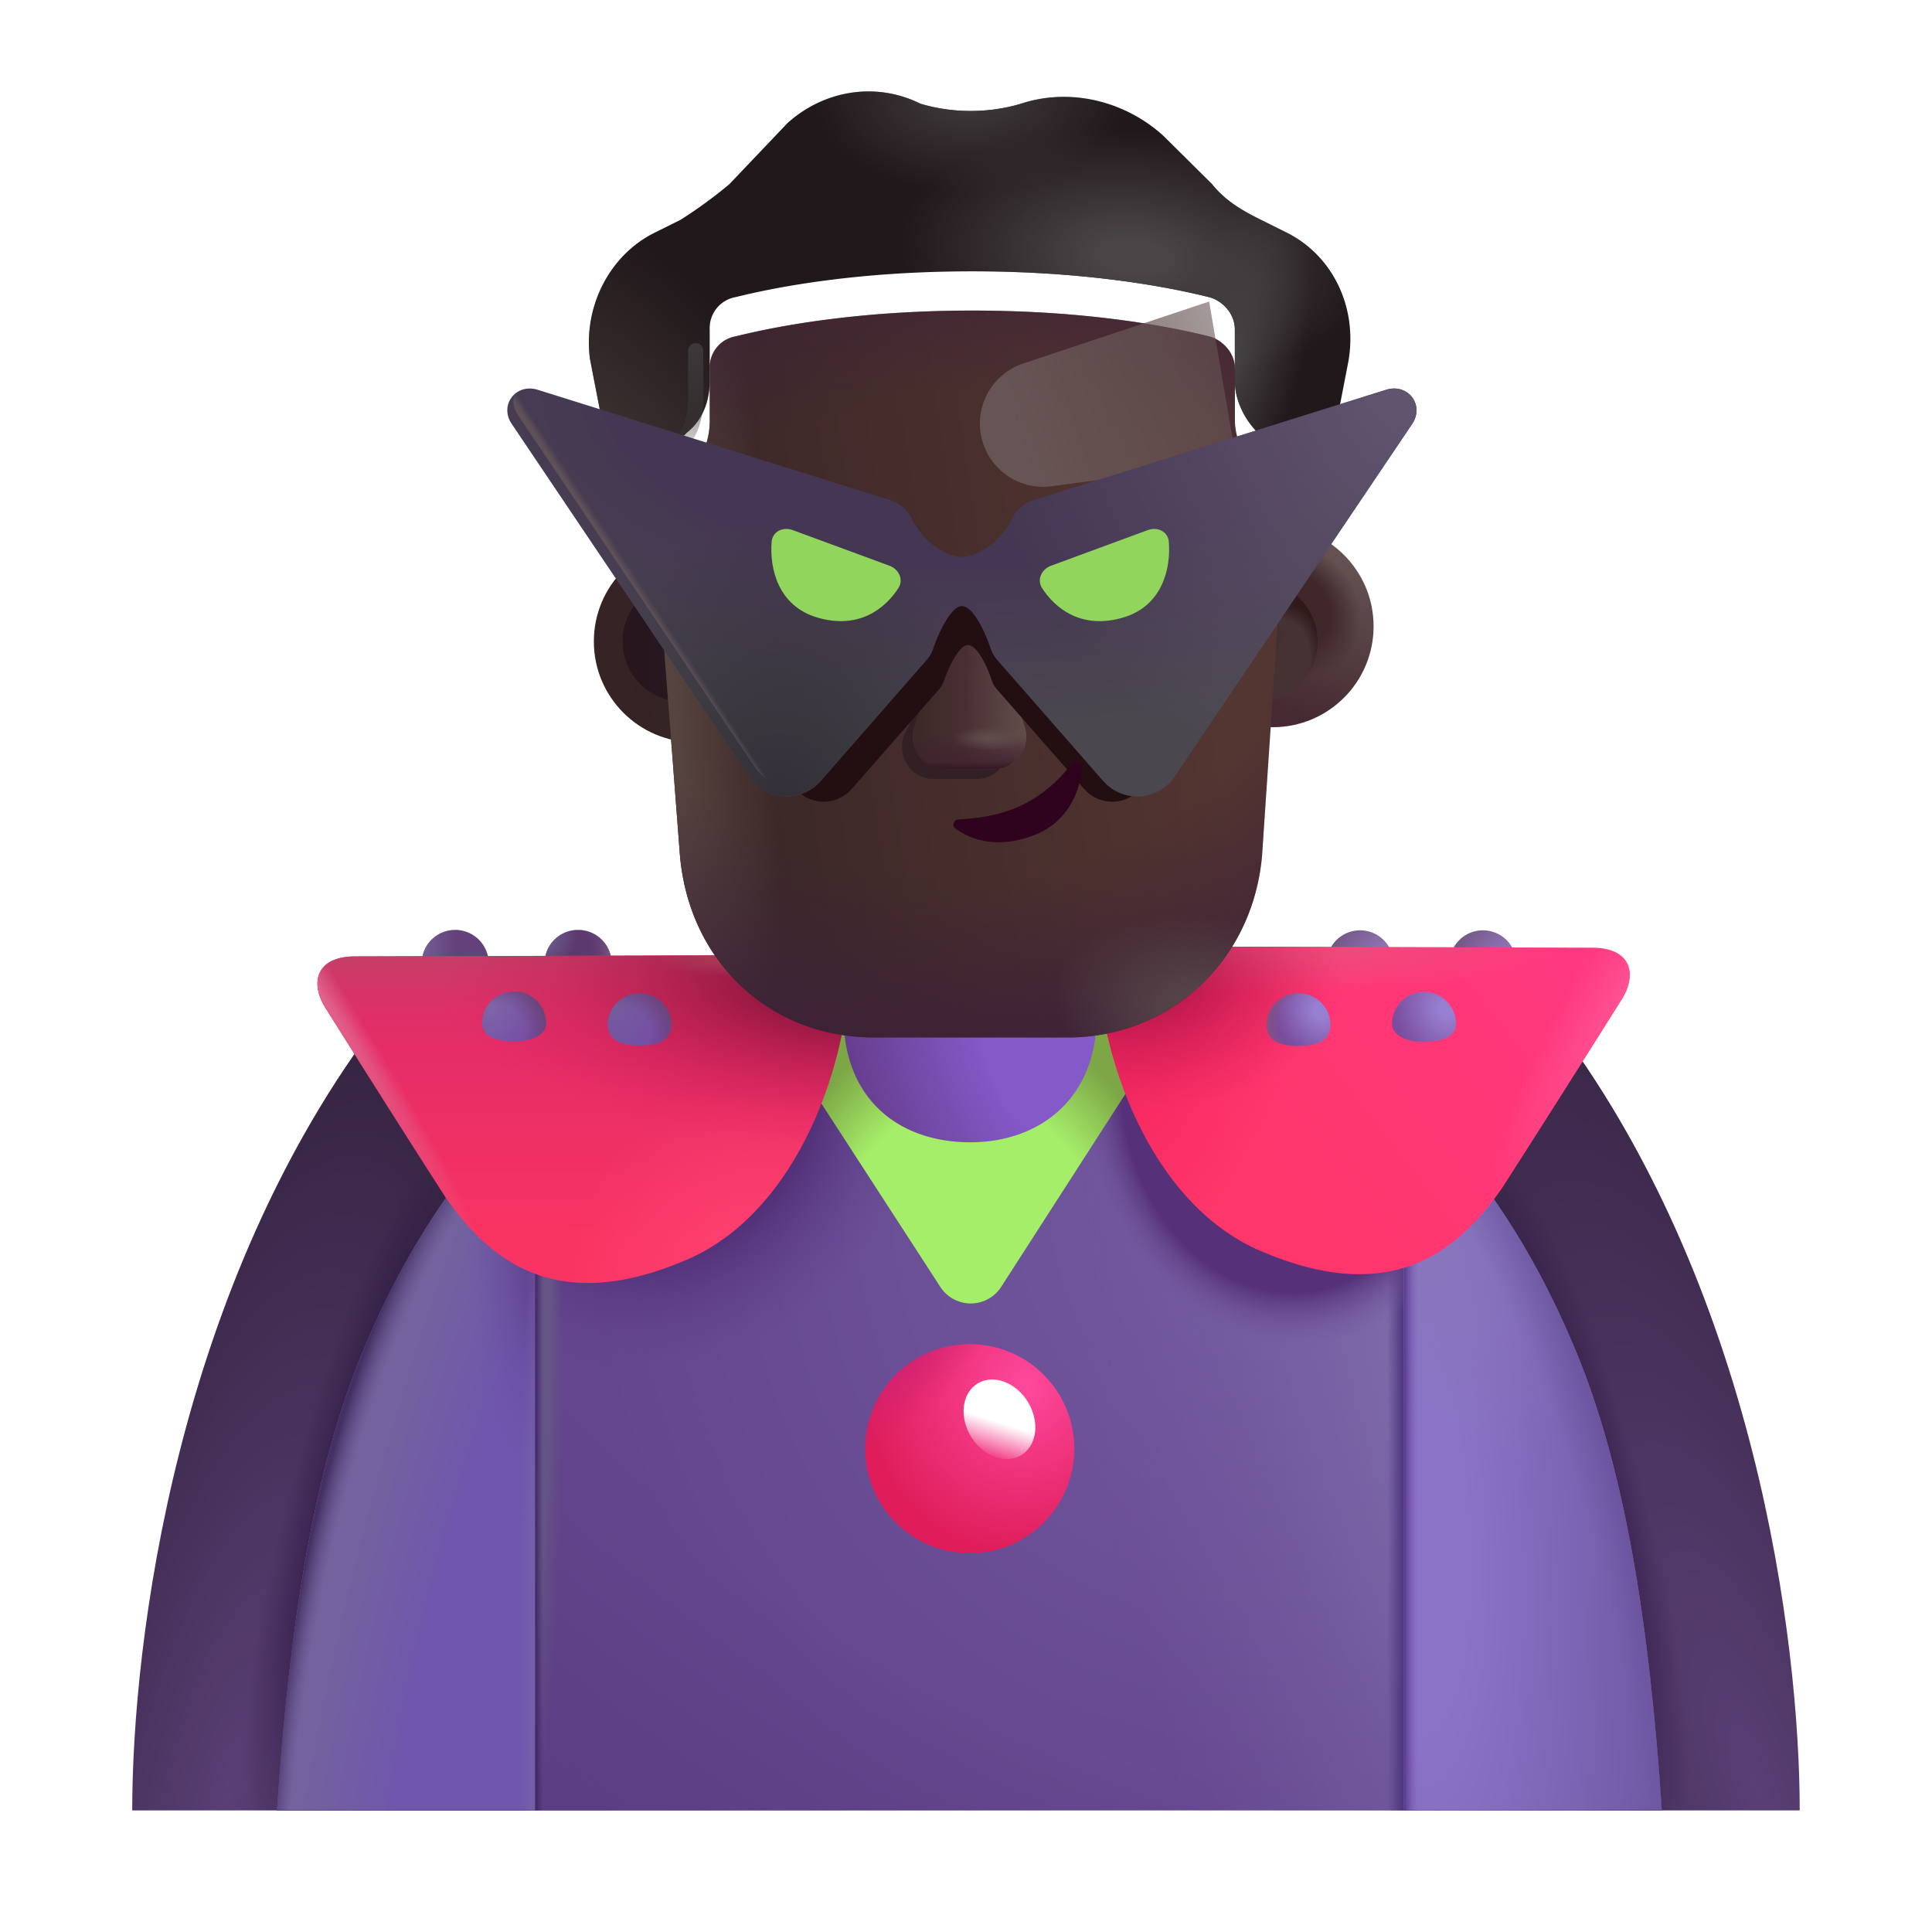 <svg xmlns="http://www.w3.org/2000/svg" width="1em" height="1em" viewBox="0 0 32 32"><g fill="none"><g filter="url(#f1252id1l)"><path fill="url(#f1252id0)" d="M1.99 29.986h3.532l4.25-8.75l-3.648-4.399C2.71 21.275 1.99 27.22 1.99 29.985"/><path fill="url(#f1252id1)" d="M1.99 29.986h3.532l4.25-8.75l-3.648-4.399C2.71 21.275 1.99 27.22 1.99 29.985"/></g><g filter="url(#f1252id1m)"><path fill="url(#f1252id2)" d="M30.01 29.986h-3.532l-4.25-8.75l3.648-4.399c3.414 4.438 4.133 10.383 4.133 13.148"/><path fill="url(#f1252id3)" d="M30.01 29.986h-3.532l-4.25-8.75l3.648-4.399c3.414 4.438 4.133 10.383 4.133 13.148"/></g><path fill="url(#f1252id4)" d="M4.588 29.986h22.937c-.205-3.07-.605-5.613-1.406-7.564c-2.444-5.955-7.159-6.953-10.062-6.812c-2.904-.141-7.619.857-10.063 6.812c-.8 1.95-1.2 4.494-1.406 7.563"/><path fill="url(#f1252id5)" d="M4.588 29.986h22.937c-.205-3.07-.605-5.613-1.406-7.564c-2.444-5.955-7.159-6.953-10.062-6.812c-2.904-.141-7.619.857-10.063 6.812c-.8 1.95-1.2 4.494-1.406 7.563"/><path fill="url(#f1252id6)" d="M4.588 29.986h22.937c-.205-3.07-.605-5.613-1.406-7.564c-2.444-5.955-7.159-6.953-10.062-6.812c-2.904-.141-7.619.857-10.063 6.812c-.8 1.95-1.2 4.494-1.406 7.563"/><path fill="url(#f1252id25)" d="M4.588 29.986h22.937c-.205-3.07-.605-5.613-1.406-7.564c-2.444-5.955-7.159-6.953-10.062-6.812c-2.904-.141-7.619.857-10.063 6.812c-.8 1.95-1.2 4.494-1.406 7.563"/><path fill="url(#f1252id7)" d="M4.588 29.986h22.937c-.205-3.07-.605-5.613-1.406-7.564c-2.444-5.955-7.159-6.953-10.062-6.812c-2.904-.141-7.619.857-10.063 6.812c-.8 1.95-1.2 4.494-1.406 7.563"/><path fill="url(#f1252id8)" d="M4.588 29.986h22.937c-.205-3.07-.605-5.613-1.406-7.564c-2.444-5.955-7.159-6.953-10.062-6.812c-2.904-.141-7.619.857-10.063 6.812c-.8 1.95-1.2 4.494-1.406 7.563"/><path fill="url(#f1252id9)" d="M4.588 29.986h22.937c-.205-3.07-.605-5.613-1.406-7.564c-2.444-5.955-7.159-6.953-10.062-6.812c-2.904-.141-7.619.857-10.063 6.812c-.8 1.95-1.2 4.494-1.406 7.563"/><path fill="url(#f1252id26)" d="M4.588 29.986h22.937c-.205-3.07-.605-5.613-1.406-7.564c-2.444-5.955-7.159-6.953-10.062-6.812c-2.904-.141-7.619.857-10.063 6.812c-.8 1.95-1.2 4.494-1.406 7.563"/><path fill="url(#f1252ida)" d="M23.252 18.142v11.843h4.273c-.205-3.069-.605-5.612-1.406-7.563c-.772-1.88-1.77-3.267-2.867-4.28"/><path fill="url(#f1252idb)" d="M23.252 18.142v11.843h4.273c-.205-3.069-.605-5.612-1.406-7.563c-.772-1.88-1.77-3.267-2.867-4.28"/><path fill="url(#f1252idc)" d="M23.252 18.142v11.843h4.273c-.205-3.069-.605-5.612-1.406-7.563c-.772-1.88-1.77-3.267-2.867-4.28"/><path fill="url(#f1252id27)" d="M23.252 18.142v11.843h4.273c-.205-3.069-.605-5.612-1.406-7.563c-.772-1.88-1.77-3.267-2.867-4.28"/><path fill="url(#f1252idd)" d="M8.861 18.142v11.843H4.588c.205-3.069.605-5.612 1.406-7.563c.772-1.88 1.77-3.267 2.867-4.28"/><path fill="url(#f1252ide)" d="M8.861 18.142v11.843H4.588c.205-3.069.605-5.612 1.406-7.563c.772-1.88 1.77-3.267 2.867-4.28"/><path fill="url(#f1252idf)" d="M8.861 18.142v11.843H4.588c.205-3.069.605-5.612 1.406-7.563c.772-1.88 1.77-3.267 2.867-4.28"/><path fill="url(#f1252idg)" d="M8.861 18.142v11.843H4.588c.205-3.069.605-5.612 1.406-7.563c.772-1.88 1.77-3.267 2.867-4.28"/><path fill="url(#f1252idh)" d="m15.575 21.316l-2.98-4.596h6.946l-2.958 4.594a.6.6 0 0 1-1.008.002"/><path fill="url(#f1252idi)" d="M23.083 15.965c0 .22-.249.315-.556.315c-.306 0-.555-.119-.555-.316a.555.555 0 1 1 1.11 0"/><path fill="url(#f1252idj)" d="M25.118 15.965c0 .22-.249.315-.555.315c-.307 0-.556-.119-.556-.316a.555.555 0 0 1 1.11 0"/><g filter="url(#f1252id1n)"><path fill="url(#f1252id28)" d="M24.635 19.919c-.75 1.082-1.856 1.976-4.008 1.05c-1.836-.788-2.711-3.268-2.711-5.046l8.203.024c.652 0 .752.441.492.855c-.646 1.03-1.52 2.406-1.976 3.117"/><path fill="url(#f1252idk)" d="M24.635 19.919c-.75 1.082-1.856 1.976-4.008 1.05c-1.836-.788-2.711-3.268-2.711-5.046l8.203.024c.652 0 .752.441.492.855c-.646 1.03-1.52 2.406-1.976 3.117"/><path fill="url(#f1252idl)" d="M24.635 19.919c-.75 1.082-1.856 1.976-4.008 1.05c-1.836-.788-2.711-3.268-2.711-5.046l8.203.024c.652 0 .752.441.492.855c-.646 1.03-1.52 2.406-1.976 3.117"/><path fill="url(#f1252idm)" d="M24.635 19.919c-.75 1.082-1.856 1.976-4.008 1.05c-1.836-.788-2.711-3.268-2.711-5.046l8.203.024c.652 0 .752.441.492.855c-.646 1.03-1.52 2.406-1.976 3.117"/><path fill="url(#f1252idn)" d="M24.635 19.919c-.75 1.082-1.856 1.976-4.008 1.05c-1.836-.788-2.711-3.268-2.711-5.046l8.203.024c.652 0 .752.441.492.855c-.646 1.03-1.52 2.406-1.976 3.117"/></g><path fill="#5C396F" d="M9.02 15.957c0 .22.248.315.555.315c.306 0 .555-.119.555-.315a.555.555 0 0 0-1.11 0"/><path fill="url(#f1252ido)" d="M9.02 15.957c0 .22.248.315.555.315c.306 0 .555-.119.555-.315a.555.555 0 0 0-1.11 0"/><path fill="url(#f1252idp)" d="M9.02 15.957c0 .22.248.315.555.315c.306 0 .555-.119.555-.315a.555.555 0 0 0-1.11 0"/><path fill="#64417A" d="M6.984 15.957c0 .22.249.315.555.315c.307 0 .556-.119.556-.315a.555.555 0 1 0-1.11 0"/><path fill="url(#f1252idq)" d="M6.984 15.957c0 .22.249.315.555.315c.307 0 .556-.119.556-.315a.555.555 0 1 0-1.11 0"/><g filter="url(#f1252id1o)"><path fill="url(#f1252id29)" d="M7.467 19.913c.75 1.083 1.855 1.977 4.008 1.051c1.836-.789 2.71-3.269 2.71-5.046l-8.202.023c-.653 0-.752.442-.492.855c.645 1.03 1.519 2.406 1.976 3.117"/><path fill="url(#f1252id2a)" d="M7.467 19.913c.75 1.083 1.855 1.977 4.008 1.051c1.836-.789 2.71-3.269 2.71-5.046l-8.202.023c-.653 0-.752.442-.492.855c.645 1.03 1.519 2.406 1.976 3.117"/><path fill="url(#f1252idr)" d="M7.467 19.913c.75 1.083 1.855 1.977 4.008 1.051c1.836-.789 2.71-3.269 2.71-5.046l-8.202.023c-.653 0-.752.442-.492.855c.645 1.03 1.519 2.406 1.976 3.117"/><path fill="url(#f1252ids)" d="M7.467 19.913c.75 1.083 1.855 1.977 4.008 1.051c1.836-.789 2.71-3.269 2.71-5.046l-8.202.023c-.653 0-.752.442-.492.855c.645 1.03 1.519 2.406 1.976 3.117"/><path fill="url(#f1252idt)" d="M7.467 19.913c.75 1.083 1.855 1.977 4.008 1.051c1.836-.789 2.71-3.269 2.71-5.046l-8.202.023c-.653 0-.752.442-.492.855c.645 1.03 1.519 2.406 1.976 3.117"/><path fill="url(#f1252idu)" d="M7.467 19.913c.75 1.083 1.855 1.977 4.008 1.051c1.836-.789 2.71-3.269 2.71-5.046l-8.202.023c-.653 0-.752.442-.492.855c.645 1.03 1.519 2.406 1.976 3.117"/></g><g filter="url(#f1252id1p)"><path fill="url(#f1252idv)" d="M13.971 15.075a2.097 2.097 0 0 1 4.194 0v1.548c0 1.37-.938 2.097-2.097 2.097c-1.158 0-2.097-.695-2.097-2.097z"/></g><path fill="url(#f1252idw)" d="M22.037 16.958c0 .293-.237.367-.53.367c-.292 0-.529-.075-.529-.367a.53.53 0 0 1 1.059 0"/><path fill="url(#f1252idx)" d="M22.037 16.958c0 .293-.237.367-.53.367c-.292 0-.529-.075-.529-.367a.53.53 0 0 1 1.059 0"/><path fill="url(#f1252idy)" d="M24.115 16.958c0 .211-.237.301-.53.301c-.291 0-.529-.113-.529-.3a.53.53 0 0 1 1.06 0"/><path fill="url(#f1252idz)" d="M7.987 16.95c0 .211.237.301.529.301c.292 0 .53-.113.53-.3a.53.53 0 0 0-1.06 0"/><path fill="url(#f1252id10)" d="M7.987 16.95c0 .211.237.301.529.301c.292 0 .53-.113.53-.3a.53.53 0 0 0-1.06 0"/><path fill="url(#f1252id11)" d="M10.065 16.95c0 .293.237.368.53.368c.291 0 .528-.075.528-.368a.53.53 0 0 0-1.058 0"/><path fill="url(#f1252id12)" d="M10.065 16.95c0 .293.237.368.53.368c.291 0 .528-.075.528-.368a.53.53 0 0 0-1.058 0"/><g filter="url(#f1252id1q)"><circle cx="16.062" cy="23.995" r="1.732" fill="url(#f1252id13)"/><circle cx="16.062" cy="23.995" r="1.732" fill="url(#f1252id14)"/></g><ellipse cx="16.554" cy="23.508" fill="url(#f1252id2b)" rx=".552" ry=".695" transform="rotate(-31.445 16.554 23.508)"/><g filter="url(#f1252id1r)"><circle cx="11.307" cy="10.624" r="1.671" fill="url(#f1252id15)"/></g><g filter="url(#f1252id1s)"><circle cx="11.307" cy="10.624" r=".996" fill="url(#f1252id2c)"/></g><g filter="url(#f1252id1t)"><circle cx="20.83" cy="10.624" r="1.671" fill="url(#f1252id2d)"/><circle cx="20.83" cy="10.624" r="1.671" fill="url(#f1252id16)"/></g><g filter="url(#f1252id1u)"><circle cx="20.829" cy="10.624" r=".996" fill="#463133"/><circle cx="20.829" cy="10.624" r=".996" fill="url(#f1252id17)"/><circle cx="20.829" cy="10.624" r=".996" fill="url(#f1252id18)"/></g><g filter="url(#f1252id1v)"><path fill="url(#f1252id2e)" d="M10.955 10.01a.725.725 0 0 0 .049.002s-.054-.854-.107-1.441c0-.267.107-.587.322-.748l.16-.16c.27-.213.377-.534.377-.854v-.854a.52.52 0 0 1 .43-.534c.643-.16 1.986-.427 3.919-.427c1.932 0 3.275.267 3.919.427c.215.054.43.267.43.534v.854c0 .32.16.64.375.854c.503.352.472.546.43.961a46.276 46.276 0 0 0-.108 1.442h.019l-.267 3.962c-.16 1.77-1.553 3.005-3.213 3.005h-3.213c-1.714 0-3.053-1.234-3.214-3.005z"/><path fill="url(#f1252id2f)" d="M10.955 10.01a.725.725 0 0 0 .049.002s-.054-.854-.107-1.441c0-.267.107-.587.322-.748l.16-.16c.27-.213.377-.534.377-.854v-.854a.52.52 0 0 1 .43-.534c.643-.16 1.986-.427 3.919-.427c1.932 0 3.275.267 3.919.427c.215.054.43.267.43.534v.854c0 .32.16.64.375.854c.503.352.472.546.43.961a46.276 46.276 0 0 0-.108 1.442h.019l-.267 3.962c-.16 1.77-1.553 3.005-3.213 3.005h-3.213c-1.714 0-3.053-1.234-3.214-3.005z"/><path fill="url(#f1252id19)" d="M10.955 10.01a.725.725 0 0 0 .049.002s-.054-.854-.107-1.441c0-.267.107-.587.322-.748l.16-.16c.27-.213.377-.534.377-.854v-.854a.52.52 0 0 1 .43-.534c.643-.16 1.986-.427 3.919-.427c1.932 0 3.275.267 3.919.427c.215.054.43.267.43.534v.854c0 .32.16.64.375.854c.503.352.472.546.43.961a46.276 46.276 0 0 0-.108 1.442h.019l-.267 3.962c-.16 1.77-1.553 3.005-3.213 3.005h-3.213c-1.714 0-3.053-1.234-3.214-3.005z"/><path fill="url(#f1252id1a)" d="M10.955 10.01a.725.725 0 0 0 .049.002s-.054-.854-.107-1.441c0-.267.107-.587.322-.748l.16-.16c.27-.213.377-.534.377-.854v-.854a.52.52 0 0 1 .43-.534c.643-.16 1.986-.427 3.919-.427c1.932 0 3.275.267 3.919.427c.215.054.43.267.43.534v.854c0 .32.16.64.375.854c.503.352.472.546.43.961a46.276 46.276 0 0 0-.108 1.442h.019l-.267 3.962c-.16 1.77-1.553 3.005-3.213 3.005h-3.213c-1.714 0-3.053-1.234-3.214-3.005z"/><path fill="url(#f1252id1b)" d="M10.955 10.01a.725.725 0 0 0 .049.002s-.054-.854-.107-1.441c0-.267.107-.587.322-.748l.16-.16c.27-.213.377-.534.377-.854v-.854a.52.52 0 0 1 .43-.534c.643-.16 1.986-.427 3.919-.427c1.932 0 3.275.267 3.919.427c.215.054.43.267.43.534v.854c0 .32.16.64.375.854c.503.352.472.546.43.961a46.276 46.276 0 0 0-.108 1.442h.019l-.267 3.962c-.16 1.77-1.553 3.005-3.213 3.005h-3.213c-1.714 0-3.053-1.234-3.214-3.005z"/><path fill="url(#f1252id1c)" d="M10.955 10.01a.725.725 0 0 0 .049.002s-.054-.854-.107-1.441c0-.267.107-.587.322-.748l.16-.16c.27-.213.377-.534.377-.854v-.854a.52.52 0 0 1 .43-.534c.643-.16 1.986-.427 3.919-.427c1.932 0 3.275.267 3.919.427c.215.054.43.267.43.534v.854c0 .32.16.64.375.854c.503.352.472.546.43.961a46.276 46.276 0 0 0-.108 1.442h.019l-.267 3.962c-.16 1.77-1.553 3.005-3.213 3.005h-3.213c-1.714 0-3.053-1.234-3.214-3.005z"/></g><g filter="url(#f1252id1w)"><path fill="url(#f1252id2g)" d="m20.027 4.994l-3.08 1.027a1.048 1.048 0 0 0 .47 2.033l3.063-.41z"/></g><g filter="url(#f1252id1x)"><path fill="#21181B" d="m20.883 4.14l.43.214c.751.373 1.18 1.227 1.02 2.135l-.59 3.043c-.054.314-.261.525-.573.533h-.019s.054-.907.108-1.44c.043-.434-.032-.567-.43-.962c-.214-.213-.376-.534-.376-.854v-.854c0-.267-.214-.48-.429-.534c-.644-.16-1.987-.427-3.92-.427c-1.932 0-3.274.267-3.919.427a.52.52 0 0 0-.43.534v.854c0 .32-.107.64-.375.854l-.161.16c-.215.16-.322.48-.322.748c.053.587.107 1.441.107 1.441l-.05-.001a.634.634 0 0 1-.594-.533l-.59-3.042c-.108-.855.321-1.709 1.073-2.082l.43-.214a7.68 7.68 0 0 0 .805-.587l.966-1.015c.59-.533 1.45-.694 2.201-.32c.537.16 1.128.16 1.665 0c.805-.267 1.718-.053 2.362.534l.806.8c.214.268.483.428.805.588"/><path fill="url(#f1252id1d)" d="m20.883 4.14l.43.214c.751.373 1.18 1.227 1.02 2.135l-.59 3.043c-.054.314-.261.525-.573.533h-.019s.054-.907.108-1.44c.043-.434-.032-.567-.43-.962c-.214-.213-.376-.534-.376-.854v-.854c0-.267-.214-.48-.429-.534c-.644-.16-1.987-.427-3.92-.427c-1.932 0-3.274.267-3.919.427a.52.52 0 0 0-.43.534v.854c0 .32-.107.64-.375.854l-.161.16c-.215.16-.322.48-.322.748c.053.587.107 1.441.107 1.441l-.05-.001a.634.634 0 0 1-.594-.533l-.59-3.042c-.108-.855.321-1.709 1.073-2.082l.43-.214a7.68 7.68 0 0 0 .805-.587l.966-1.015c.59-.533 1.45-.694 2.201-.32c.537.16 1.128.16 1.665 0c.805-.267 1.718-.053 2.362.534l.806.8c.214.268.483.428.805.588"/><path fill="url(#f1252id1e)" d="m20.883 4.14l.43.214c.751.373 1.18 1.227 1.02 2.135l-.59 3.043c-.054.314-.261.525-.573.533h-.019s.054-.907.108-1.44c.043-.434-.032-.567-.43-.962c-.214-.213-.376-.534-.376-.854v-.854c0-.267-.214-.48-.429-.534c-.644-.16-1.987-.427-3.92-.427c-1.932 0-3.274.267-3.919.427a.52.52 0 0 0-.43.534v.854c0 .32-.107.64-.375.854l-.161.16c-.215.16-.322.48-.322.748c.053.587.107 1.441.107 1.441l-.05-.001a.634.634 0 0 1-.594-.533l-.59-3.042c-.108-.855.321-1.709 1.073-2.082l.43-.214a7.68 7.68 0 0 0 .805-.587l.966-1.015c.59-.533 1.45-.694 2.201-.32c.537.16 1.128.16 1.665 0c.805-.267 1.718-.053 2.362.534l.806.8c.214.268.483.428.805.588"/><path fill="url(#f1252id1f)" d="m20.883 4.14l.43.214c.751.373 1.18 1.227 1.02 2.135l-.59 3.043c-.054.314-.261.525-.573.533h-.019s.054-.907.108-1.44c.043-.434-.032-.567-.43-.962c-.214-.213-.376-.534-.376-.854v-.854c0-.267-.214-.48-.429-.534c-.644-.16-1.987-.427-3.92-.427c-1.932 0-3.274.267-3.919.427a.52.52 0 0 0-.43.534v.854c0 .32-.107.64-.375.854l-.161.16c-.215.16-.322.48-.322.748c.053.587.107 1.441.107 1.441l-.05-.001a.634.634 0 0 1-.594-.533l-.59-3.042c-.108-.855.321-1.709 1.073-2.082l.43-.214a7.68 7.68 0 0 0 .805-.587l.966-1.015c.59-.533 1.45-.694 2.201-.32c.537.16 1.128.16 1.665 0c.805-.267 1.718-.053 2.362.534l.806.8c.214.268.483.428.805.588"/><path fill="url(#f1252id1g)" d="m20.883 4.14l.43.214c.751.373 1.18 1.227 1.02 2.135l-.59 3.043c-.054.314-.261.525-.573.533h-.019s.054-.907.108-1.44c.043-.434-.032-.567-.43-.962c-.214-.213-.376-.534-.376-.854v-.854c0-.267-.214-.48-.429-.534c-.644-.16-1.987-.427-3.92-.427c-1.932 0-3.274.267-3.919.427a.52.52 0 0 0-.43.534v.854c0 .32-.107.64-.375.854l-.161.16c-.215.16-.322.48-.322.748c.053.587.107 1.441.107 1.441l-.05-.001a.634.634 0 0 1-.594-.533l-.59-3.042c-.108-.855.321-1.709 1.073-2.082l.43-.214a7.68 7.68 0 0 0 .805-.587l.966-1.015c.59-.533 1.45-.694 2.201-.32c.537.16 1.128.16 1.665 0c.805-.267 1.718-.053 2.362.534l.806.8c.214.268.483.428.805.588"/></g><g filter="url(#f1252id1y)"><path fill="#332024" d="m15.784 10.502l-.821 1.7c-.102.35.142.7.488.7h.738c.346 0 .59-.355.489-.7l-.499-1.7c-.107-.377-.283-.377-.395 0"/></g><g filter="url(#f1252id1z)"><path fill="#4B3034" d="m15.677 10.338l-.532 1.702a.54.54 0 0 0 .521.7h.787c.369 0 .63-.356.521-.7l-.532-1.702c-.114-.376-.646-.376-.765 0"/><path fill="url(#f1252id2h)" d="m15.677 10.338l-.532 1.702a.54.54 0 0 0 .521.7h.787c.369 0 .63-.356.521-.7l-.532-1.702c-.114-.376-.646-.376-.765 0"/><path fill="url(#f1252id2i)" d="m15.677 10.338l-.532 1.702a.54.54 0 0 0 .521.7h.787c.369 0 .63-.356.521-.7l-.532-1.702c-.114-.376-.646-.376-.765 0"/><path fill="url(#f1252id2j)" d="m15.677 10.338l-.532 1.702a.54.54 0 0 0 .521.7h.787c.369 0 .63-.356.521-.7l-.532-1.702c-.114-.376-.646-.376-.765 0"/><path fill="url(#f1252id1h)" d="m15.677 10.338l-.532 1.702a.54.54 0 0 0 .521.7h.787c.369 0 .63-.356.521-.7l-.532-1.702c-.114-.376-.646-.376-.765 0"/></g><path fill="url(#f1252id2k)" d="m15.677 10.338l-.532 1.702a.54.54 0 0 0 .521.7h.787c.369 0 .63-.356.521-.7l-.532-1.702c-.114-.376-.646-.376-.765 0"/><g filter="url(#f1252id20)"><path stroke="url(#f1252id2l)" stroke-linecap="round" stroke-width=".25" d="M11.522 5.808v.898c-.007.15-.07.482-.258.623"/></g><g filter="url(#f1252id21)"><path fill="#230E12" d="m9.897 8.202l3.235 4.806a.617.617 0 0 0 .975.06l1.45-1.655a.441.441 0 0 0 .085-.153c.08-.24.253-.576.388-.576c.154 0 .313.337.393.576a.441.441 0 0 0 .085.153l1.45 1.655a.617.617 0 0 0 .975-.06l3.235-4.806c.174-.258-.057-.56-.354-.466l-4.821 1.51a.488.488 0 0 0-.278.25c-.178.342-.476.514-.685.52c-.21-.006-.503-.178-.68-.52a.488.488 0 0 0-.278-.25l-4.821-1.51c-.298-.093-.529.208-.354.466"/></g><g filter="url(#f1252id22)"><path fill="url(#f1252id1i)" d="m8.576 6.872l3.932 5.84a.75.75 0 0 0 1.185.074l1.761-2.012a.54.54 0 0 0 .104-.185c.098-.291.307-.7.471-.7c.188 0 .38.409.478.7a.539.539 0 0 0 .104.185l1.761 2.012a.75.75 0 0 0 1.185-.073l3.932-5.84c.212-.314-.069-.68-.43-.567L17.2 8.14a.594.594 0 0 0-.338.304c-.216.415-.578.625-.833.631c-.254-.006-.61-.216-.826-.63a.593.593 0 0 0-.338-.305L9.006 6.306c-.361-.113-.642.253-.43.566"/><path fill="url(#f1252id1j)" d="m8.576 6.872l3.932 5.84a.75.75 0 0 0 1.185.074l1.761-2.012a.54.54 0 0 0 .104-.185c.098-.291.307-.7.471-.7c.188 0 .38.409.478.7a.539.539 0 0 0 .104.185l1.761 2.012a.75.75 0 0 0 1.185-.073l3.932-5.84c.212-.314-.069-.68-.43-.567L17.2 8.14a.594.594 0 0 0-.338.304c-.216.415-.578.625-.833.631c-.254-.006-.61-.216-.826-.63a.593.593 0 0 0-.338-.305L9.006 6.306c-.361-.113-.642.253-.43.566"/><path fill="url(#f1252id1k)" d="m8.576 6.872l3.932 5.84a.75.75 0 0 0 1.185.074l1.761-2.012a.54.54 0 0 0 .104-.185c.098-.291.307-.7.471-.7c.188 0 .38.409.478.7a.539.539 0 0 0 .104.185l1.761 2.012a.75.75 0 0 0 1.185-.073l3.932-5.84c.212-.314-.069-.68-.43-.567L17.2 8.14a.594.594 0 0 0-.338.304c-.216.415-.578.625-.833.631c-.254-.006-.61-.216-.826-.63a.593.593 0 0 0-.338-.305L9.006 6.306c-.361-.113-.642.253-.43.566"/></g><path fill="url(#f1252id2m)" d="m8.576 6.872l3.932 5.84a.75.75 0 0 0 1.185.074l1.761-2.012a.54.54 0 0 0 .104-.185c.098-.291.307-.7.471-.7c.188 0 .38.409.478.7a.539.539 0 0 0 .104.185l1.761 2.012a.75.75 0 0 0 1.185-.073l3.932-5.84c.212-.314-.069-.68-.43-.567L17.2 8.14a.594.594 0 0 0-.338.304c-.216.415-.578.625-.833.631c-.254-.006-.61-.216-.826-.63a.593.593 0 0 0-.338-.305L9.006 6.306c-.361-.113-.642.253-.43.566"/><g filter="url(#f1252id23)"><path fill="#92D55C" d="m19.064 8.779l-1.608.592c-.154.057-.235.23-.147.368c.22.342.656.692 1.345.489c.65-.192.792-.815.755-1.257c-.014-.167-.188-.25-.345-.192"/></g><g filter="url(#f1252id24)"><path fill="#92D55C" d="m13.077 8.779l1.607.592c.154.057.236.23.147.368c-.22.342-.656.692-1.345.489c-.65-.192-.792-.815-.755-1.257c.014-.167.188-.25.346-.192"/></g><path fill="#2F031E" d="M17.75 12.648c-.614.807-1.368.893-1.872.925c-.085.005-.12.104-.051.153c.377.27.857.293 1.342.09c.51-.212.733-.703.747-1.122c.003-.092-.11-.119-.165-.046"/><defs><radialGradient id="f1252id0" cx="0" cy="0" r="1" gradientTransform="rotate(-77.424 20.328 12.649)scale(12.487 3.868)" gradientUnits="userSpaceOnUse"><stop stop-color="#593F75"/><stop offset="1" stop-color="#372543"/></radialGradient><radialGradient id="f1252id1" cx="0" cy="0" r="1" gradientTransform="matrix(-1.644 5.871 -1.189 -.333 5.881 24.642)" gradientUnits="userSpaceOnUse"><stop stop-color="#230F39"/><stop offset="1" stop-color="#230F39" stop-opacity="0"/></radialGradient><radialGradient id="f1252id2" cx="0" cy="0" r="1" gradientTransform="rotate(-108.435 25.26 4.22)scale(14.626 4.53)" gradientUnits="userSpaceOnUse"><stop stop-color="#593F75"/><stop offset="1" stop-color="#372543"/></radialGradient><radialGradient id="f1252id3" cx="0" cy="0" r="1" gradientTransform="matrix(1.644 5.871 -1.189 .333 26.119 24.642)" gradientUnits="userSpaceOnUse"><stop stop-color="#230F39"/><stop offset="1" stop-color="#230F39" stop-opacity="0"/></radialGradient><radialGradient id="f1252id4" cx="0" cy="0" r="1" gradientTransform="matrix(-7.656 8.812 -8.58 -7.454 21.15 19.954)" gradientUnits="userSpaceOnUse"><stop stop-color="#735AA1"/><stop offset="1" stop-color="#64468E"/></radialGradient><radialGradient id="f1252id5" cx="0" cy="0" r="1" gradientTransform="rotate(123.254 3.4 15.223)scale(12.057 23.424)" gradientUnits="userSpaceOnUse"><stop offset=".612" stop-color="#5B3E84" stop-opacity="0"/><stop offset="1" stop-color="#5B3E84"/></radialGradient><radialGradient id="f1252id6" cx="0" cy="0" r="1" gradientTransform="matrix(-6.031 1.1 -3.625 -19.877 24.15 22.792)" gradientUnits="userSpaceOnUse"><stop stop-color="#8371AE"/><stop offset="1" stop-color="#72599F" stop-opacity="0"/></radialGradient><radialGradient id="f1252id7" cx="0" cy="0" r="1" gradientTransform="matrix(.219 4.438 -3.526 .174 21.338 17.892)" gradientUnits="userSpaceOnUse"><stop offset=".787" stop-color="#563079"/><stop offset="1" stop-color="#755DA2" stop-opacity="0"/></radialGradient><radialGradient id="f1252id8" cx="0" cy="0" r="1" gradientTransform="matrix(.344 5.525 -4.704 .293 10.588 17.267)" gradientUnits="userSpaceOnUse"><stop offset=".648" stop-color="#533179"/><stop offset=".991" stop-color="#614290" stop-opacity="0"/></radialGradient><radialGradient id="f1252id9" cx="0" cy="0" r="1" gradientTransform="matrix(0 9.344 -.503 0 8.838 20.642)" gradientUnits="userSpaceOnUse"><stop offset=".584" stop-color="#655586"/><stop offset="1" stop-color="#615181" stop-opacity="0"/></radialGradient><radialGradient id="f1252ida" cx="0" cy="0" r="1" gradientTransform="matrix(3.625 -.188 .67 12.944 23.431 25.423)" gradientUnits="userSpaceOnUse"><stop offset=".247" stop-color="#8B74C8"/><stop offset="1" stop-color="#735CA8"/></radialGradient><radialGradient id="f1252idb" cx="0" cy="0" r="1" gradientTransform="matrix(2.023 3.797 -2.023 1.078 23.252 20.267)" gradientUnits="userSpaceOnUse"><stop stop-color="#8977BC"/><stop offset="1" stop-color="#8977BC" stop-opacity="0"/></radialGradient><radialGradient id="f1252idc" cx="0" cy="0" r="1" gradientTransform="matrix(3.938 -1.156 3.328 11.332 23.588 25.704)" gradientUnits="userSpaceOnUse"><stop offset=".676" stop-color="#614B90" stop-opacity="0"/><stop offset="1" stop-color="#614B90"/></radialGradient><radialGradient id="f1252idd" cx="0" cy="0" r="1" gradientTransform="matrix(-3.898 -.938 4.09 -17.006 8.861 27.11)" gradientUnits="userSpaceOnUse"><stop offset=".424" stop-color="#7056AE"/><stop offset=".808" stop-color="#73629D"/></radialGradient><radialGradient id="f1252ide" cx="0" cy="0" r="1" gradientTransform="matrix(0 4.594 -1.55 0 9.213 20.173)" gradientUnits="userSpaceOnUse"><stop offset=".145" stop-color="#563680"/><stop offset="1" stop-color="#6D55A5" stop-opacity="0"/></radialGradient><radialGradient id="f1252idf" cx="0" cy="0" r="1" gradientTransform="matrix(-.465 0 0 -10.577 9.044 28.861)" gradientUnits="userSpaceOnUse"><stop offset=".473" stop-color="#7560A8"/><stop offset="1" stop-color="#7560A8" stop-opacity="0"/></radialGradient><radialGradient id="f1252idg" cx="0" cy="0" r="1" gradientTransform="matrix(-5.438 -.469 1.2 -13.916 9.807 30.454)" gradientUnits="userSpaceOnUse"><stop offset=".919" stop-color="#5F4D85" stop-opacity="0"/><stop offset=".983" stop-color="#443063"/></radialGradient><radialGradient id="f1252idh" cx="0" cy="0" r="1" gradientTransform="matrix(0 -4.75 3.77 0 16.07 21.2)" gradientUnits="userSpaceOnUse"><stop offset=".625" stop-color="#A5EE69"/><stop offset=".921" stop-color="#7DA646"/></radialGradient><radialGradient id="f1252idi" cx="0" cy="0" r="1" gradientTransform="matrix(-.93 0 0 -.773 22.994 15.845)" gradientUnits="userSpaceOnUse"><stop stop-color="#967BC2"/><stop offset="1" stop-color="#735784"/></radialGradient><radialGradient id="f1252idj" cx="0" cy="0" r="1" gradientTransform="matrix(-.93 0 0 -.773 25.03 15.845)" gradientUnits="userSpaceOnUse"><stop stop-color="#967BC2"/><stop offset="1" stop-color="#735784"/></radialGradient><radialGradient id="f1252idk" cx="0" cy="0" r="1" gradientTransform="rotate(20.097 -35.897 58.939)scale(3.674 7.23)" gradientUnits="userSpaceOnUse"><stop stop-color="#EE205C"/><stop offset="1" stop-color="#EE205C" stop-opacity="0"/></radialGradient><radialGradient id="f1252idl" cx="0" cy="0" r="1" gradientTransform="matrix(-2.25 3.701 -.735 -.447 26.744 16.601)" gradientUnits="userSpaceOnUse"><stop stop-color="#FF5292"/><stop offset="1" stop-color="#FF5292" stop-opacity="0"/></radialGradient><radialGradient id="f1252idm" cx="0" cy="0" r="1" gradientTransform="matrix(5.688 0 0 .797 20.119 15.923)" gradientUnits="userSpaceOnUse"><stop stop-color="#E7547F"/><stop offset="1" stop-color="#E7547F" stop-opacity="0"/></radialGradient><radialGradient id="f1252idn" cx="0" cy="0" r="1" gradientTransform="matrix(3.53 0 0 2.273 18.523 16.366)" gradientUnits="userSpaceOnUse"><stop stop-color="#961241"/><stop offset="1" stop-color="#D31C55" stop-opacity="0"/></radialGradient><radialGradient id="f1252ido" cx="0" cy="0" r="1" gradientTransform="matrix(.367 .258 -.328 .468 9.08 15.58)" gradientUnits="userSpaceOnUse"><stop stop-color="#6B5B8D"/><stop offset="1" stop-color="#6B5B8D" stop-opacity="0"/></radialGradient><radialGradient id="f1252idp" cx="0" cy="0" r="1" gradientTransform="matrix(.956 0 0 1.083 9.174 15.837)" gradientUnits="userSpaceOnUse"><stop offset=".587" stop-color="#5D3970" stop-opacity="0"/><stop offset="1" stop-color="#745B84"/></radialGradient><radialGradient id="f1252idq" cx="0" cy="0" r="1" gradientTransform="rotate(13.799 -61.434 36.133)scale(.688 .877)" gradientUnits="userSpaceOnUse"><stop stop-color="#79659C"/><stop offset="1" stop-color="#79659C" stop-opacity="0"/></radialGradient><radialGradient id="f1252idr" cx="0" cy="0" r="1" gradientTransform="matrix(2.73 4.359 -.304 .19 5.358 16.486)" gradientUnits="userSpaceOnUse"><stop stop-color="#E1658E"/><stop offset="1" stop-color="#E1658E" stop-opacity="0"/></radialGradient><radialGradient id="f1252ids" cx="0" cy="0" r="1" gradientTransform="rotate(-125.167 12.015 7.42)scale(3.527 3.449)" gradientUnits="userSpaceOnUse"><stop stop-color="#FF4574"/><stop offset="1" stop-color="#FF4574" stop-opacity="0"/></radialGradient><radialGradient id="f1252idt" cx="0" cy="0" r="1" gradientTransform="matrix(-7.312 0 0 -2.835 14.65 16.298)" gradientUnits="userSpaceOnUse"><stop offset=".132" stop-color="#761032"/><stop offset="1" stop-color="#DD225E" stop-opacity="0"/></radialGradient><radialGradient id="f1252idu" cx="0" cy="0" r="1" gradientTransform="matrix(-1.664 0 0 -.396 12.572 15.918)" gradientUnits="userSpaceOnUse"><stop stop-color="#AE495E"/><stop offset="1" stop-color="#AE495E" stop-opacity="0"/></radialGradient><radialGradient id="f1252idv" cx="0" cy="0" r="1" gradientTransform="matrix(-3.367 .906 -1.592 -5.913 17.338 16.86)" gradientUnits="userSpaceOnUse"><stop offset=".31" stop-color="#835AC7"/><stop offset="1" stop-color="#643B89"/></radialGradient><radialGradient id="f1252idw" cx="0" cy="0" r="1" gradientTransform="rotate(147.753 8.522 11.535)scale(.933 1.083)" gradientUnits="userSpaceOnUse"><stop offset=".125" stop-color="#977FD1"/><stop offset=".796" stop-color="#7A4C9C"/></radialGradient><radialGradient id="f1252idx" cx="0" cy="0" r="1" gradientTransform="matrix(-.797 -.133 .125 -.751 21.775 16.97)" gradientUnits="userSpaceOnUse"><stop offset=".705" stop-color="#85527F" stop-opacity="0"/><stop offset="1" stop-color="#85527F"/></radialGradient><radialGradient id="f1252idy" cx="0" cy="0" r="1" gradientTransform="matrix(-.789 .461 -.532 -.911 23.963 16.72)" gradientUnits="userSpaceOnUse"><stop offset=".125" stop-color="#977FD1"/><stop offset=".963" stop-color="#7A4C9C"/></radialGradient><radialGradient id="f1252idz" cx="0" cy="0" r="1" gradientTransform="rotate(35.635 -21.88 20.941)scale(.894 1.094)" gradientUnits="userSpaceOnUse"><stop offset=".069" stop-color="#7D64A6"/><stop offset="1" stop-color="#774CA5"/></radialGradient><radialGradient id="f1252id10" cx="0" cy="0" r="1" gradientTransform="matrix(.864 -.485 .451 .803 8.182 17.103)" gradientUnits="userSpaceOnUse"><stop offset=".512" stop-color="#67416E" stop-opacity="0"/><stop offset="1" stop-color="#67416E"/></radialGradient><radialGradient id="f1252id11" cx="0" cy="0" r="1" gradientTransform="matrix(.727 .562 -.704 .909 10.181 16.689)" gradientUnits="userSpaceOnUse"><stop stop-color="#725D9D"/><stop offset="1" stop-color="#774CA5"/></radialGradient><radialGradient id="f1252id12" cx="0" cy="0" r="1" gradientTransform="matrix(.864 -.523 .506 .834 10.26 17.157)" gradientUnits="userSpaceOnUse"><stop offset=".512" stop-color="#67416E" stop-opacity="0"/><stop offset="1" stop-color="#67416E"/></radialGradient><radialGradient id="f1252id13" cx="0" cy="0" r="1" gradientTransform="rotate(114.286 1.084 16.965)scale(2.811 2.598)" gradientUnits="userSpaceOnUse"><stop stop-color="#FF499D"/><stop offset="1" stop-color="#DF1D5A"/></radialGradient><radialGradient id="f1252id14" cx="0" cy="0" r="1" gradientTransform="matrix(.703 .812 -1.69 1.462 14.713 22.485)" gradientUnits="userSpaceOnUse"><stop stop-color="#CD2172"/><stop offset="1" stop-color="#CD2172" stop-opacity="0"/></radialGradient><radialGradient id="f1252id15" cx="0" cy="0" r="1" gradientTransform="matrix(1.757 0 0 3.074 9.636 10.624)" gradientUnits="userSpaceOnUse"><stop offset=".351" stop-color="#362324"/><stop offset="1" stop-color="#332423"/></radialGradient><radialGradient id="f1252id16" cx="0" cy="0" r="1" gradientTransform="matrix(.827 -.603 .688 .944 21.202 10.359)" gradientUnits="userSpaceOnUse"><stop offset=".543" stop-color="#40272A"/><stop offset="1" stop-color="#40272A" stop-opacity="0"/></radialGradient><radialGradient id="f1252id17" cx="0" cy="0" r="1" gradientTransform="matrix(.822 -1.512 .885 .481 20.788 11.446)" gradientUnits="userSpaceOnUse"><stop offset=".755" stop-color="#31191A" stop-opacity="0"/><stop offset=".916" stop-color="#31191A"/></radialGradient><radialGradient id="f1252id18" cx="0" cy="0" r="1" gradientTransform="matrix(.26 .257 -.331 .335 20.83 10.624)" gradientUnits="userSpaceOnUse"><stop stop-color="#352123"/><stop offset="1" stop-color="#352123" stop-opacity="0"/></radialGradient><radialGradient id="f1252id19" cx="0" cy="0" r="1" gradientTransform="scale(9.654 7.112)rotate(90 .083 1.55)" gradientUnits="userSpaceOnUse"><stop offset=".561" stop-color="#3D2138" stop-opacity="0"/><stop offset="1" stop-color="#3D2138"/></radialGradient><radialGradient id="f1252id1a" cx="0" cy="0" r="1" gradientTransform="matrix(0 -1.308 1.61 0 18.408 9.351)" gradientUnits="userSpaceOnUse"><stop stop-color="#412628"/><stop offset="1" stop-color="#412628" stop-opacity="0"/></radialGradient><radialGradient id="f1252id1b" cx="0" cy="0" r="1" gradientTransform="matrix(0 -1.392 1.731 0 13.845 9.318)" gradientUnits="userSpaceOnUse"><stop stop-color="#351D26"/><stop offset="1" stop-color="#351D26" stop-opacity="0"/></radialGradient><radialGradient id="f1252id1c" cx="0" cy="0" r="1" gradientTransform="rotate(-166.409 11.166 7.183)scale(2.926 1.719)" gradientUnits="userSpaceOnUse"><stop offset=".136" stop-color="#5B4B4D"/><stop offset="1" stop-color="#5B4B4D" stop-opacity="0"/></radialGradient><radialGradient id="f1252id1d" cx="0" cy="0" r="1" gradientTransform="matrix(.799 -2.959 1.097 .296 20.409 6.514)" gradientUnits="userSpaceOnUse"><stop stop-color="#464344"/><stop offset="1" stop-color="#464344" stop-opacity="0"/></radialGradient><radialGradient id="f1252id1e" cx="0" cy="0" r="1" gradientTransform="matrix(3.828 .352 -.189 2.059 18.765 4.752)" gradientUnits="userSpaceOnUse"><stop offset=".122" stop-color="#4A4648"/><stop offset="1" stop-color="#4A4648" stop-opacity="0"/></radialGradient><radialGradient id="f1252id1f" cx="0" cy="0" r="1" gradientTransform="matrix(0 1.681 -2.603 0 16.06 2.014)" gradientUnits="userSpaceOnUse"><stop stop-color="#423D3F"/><stop offset="1" stop-color="#423D3F" stop-opacity="0"/></radialGradient><radialGradient id="f1252id1g" cx="0" cy="0" r="1" gradientTransform="matrix(3.077 -2.255 3.533 4.82 9.605 8.84)" gradientUnits="userSpaceOnUse"><stop stop-color="#463C39"/><stop offset="1" stop-color="#463C39" stop-opacity="0"/></radialGradient><radialGradient id="f1252id1h" cx="0" cy="0" r="1" gradientTransform="matrix(0 .197 -.633 0 16.387 12.232)" gradientUnits="userSpaceOnUse"><stop stop-color="#624E4D"/><stop offset="1" stop-color="#624E4D" stop-opacity="0"/></radialGradient><radialGradient id="f1252id1i" cx="0" cy="0" r="1" gradientTransform="matrix(0 6.388 -12.444 0 16.032 6.285)" gradientUnits="userSpaceOnUse"><stop offset=".467" stop-color="#453753"/><stop offset=".878" stop-color="#4A474E"/></radialGradient><radialGradient id="f1252id1j" cx="0" cy="0" r="1" gradientTransform="matrix(-1.187 -4.369 3.966 -1.078 13.025 13.042)" gradientUnits="userSpaceOnUse"><stop stop-color="#322F37"/><stop offset="1" stop-color="#322F37" stop-opacity="0"/></radialGradient><radialGradient id="f1252id1k" cx="0" cy="0" r="1" gradientTransform="matrix(-5.25 4.513 -4.635 -5.392 23.432 6.285)" gradientUnits="userSpaceOnUse"><stop stop-color="#625570"/><stop offset="1" stop-color="#625570" stop-opacity="0"/><stop offset="1" stop-color="#6C587A" stop-opacity="0"/></radialGradient><filter id="f1252id1l" width="7.981" height="13.148" x="1.991" y="16.837" color-interpolation-filters="sRGB" filterUnits="userSpaceOnUse"><feFlood flood-opacity="0" result="BackgroundImageFix"/><feBlend in="SourceGraphic" in2="BackgroundImageFix" result="shape"/><feColorMatrix in="SourceAlpha" result="hardAlpha" values="0 0 0 0 0 0 0 0 0 0 0 0 0 0 0 0 0 0 127 0"/><feOffset dx=".2"/><feGaussianBlur stdDeviation=".2"/><feComposite in2="hardAlpha" k2="-1" k3="1" operator="arithmetic"/><feColorMatrix values="0 0 0 0 0.392 0 0 0 0 0.365 0 0 0 0 0.424 0 0 0 1 0"/><feBlend in2="shape" result="effect1_innerShadow_4002_1000"/></filter><filter id="f1252id1m" width="7.981" height="13.148" x="22.028" y="16.837" color-interpolation-filters="sRGB" filterUnits="userSpaceOnUse"><feFlood flood-opacity="0" result="BackgroundImageFix"/><feBlend in="SourceGraphic" in2="BackgroundImageFix" result="shape"/><feColorMatrix in="SourceAlpha" result="hardAlpha" values="0 0 0 0 0 0 0 0 0 0 0 0 0 0 0 0 0 0 127 0"/><feOffset dx="-.2"/><feGaussianBlur stdDeviation=".2"/><feComposite in2="hardAlpha" k2="-1" k3="1" operator="arithmetic"/><feColorMatrix values="0 0 0 0 0.392 0 0 0 0 0.365 0 0 0 0 0.424 0 0 0 1 0"/><feBlend in2="shape" result="effect1_innerShadow_4002_1000"/></filter><filter id="f1252id1n" width="9.078" height="5.683" x="17.916" y="15.673" color-interpolation-filters="sRGB" filterUnits="userSpaceOnUse"><feFlood flood-opacity="0" result="BackgroundImageFix"/><feBlend in="SourceGraphic" in2="BackgroundImageFix" result="shape"/><feColorMatrix in="SourceAlpha" result="hardAlpha" values="0 0 0 0 0 0 0 0 0 0 0 0 0 0 0 0 0 0 127 0"/><feOffset dx=".25" dy="-.25"/><feGaussianBlur stdDeviation=".25"/><feComposite in2="hardAlpha" k2="-1" k3="1" operator="arithmetic"/><feColorMatrix values="0 0 0 0 0.804 0 0 0 0 0.102 0 0 0 0 0.325 0 0 0 1 0"/><feBlend in2="shape" result="effect1_innerShadow_4002_1000"/></filter><filter id="f1252id1o" width="8.928" height="5.533" x="5.258" y="15.818" color-interpolation-filters="sRGB" filterUnits="userSpaceOnUse"><feFlood flood-opacity="0" result="BackgroundImageFix"/><feBlend in="SourceGraphic" in2="BackgroundImageFix" result="shape"/><feColorMatrix in="SourceAlpha" result="hardAlpha" values="0 0 0 0 0 0 0 0 0 0 0 0 0 0 0 0 0 0 127 0"/><feOffset dx="-.1" dy="-.1"/><feGaussianBlur stdDeviation=".125"/><feComposite in2="hardAlpha" k2="-1" k3="1" operator="arithmetic"/><feColorMatrix values="0 0 0 0 0.824 0 0 0 0 0.114 0 0 0 0 0.337 0 0 0 1 0"/><feBlend in2="shape" result="effect1_innerShadow_4002_1000"/></filter><filter id="f1252id1p" width="4.194" height="5.942" x="13.971" y="12.978" color-interpolation-filters="sRGB" filterUnits="userSpaceOnUse"><feFlood flood-opacity="0" result="BackgroundImageFix"/><feBlend in="SourceGraphic" in2="BackgroundImageFix" result="shape"/><feColorMatrix in="SourceAlpha" result="hardAlpha" values="0 0 0 0 0 0 0 0 0 0 0 0 0 0 0 0 0 0 127 0"/><feOffset dy=".2"/><feGaussianBlur stdDeviation=".15"/><feComposite in2="hardAlpha" k2="-1" k3="1" operator="arithmetic"/><feColorMatrix values="0 0 0 0 0.325 0 0 0 0 0.227 0 0 0 0 0.439 0 0 0 1 0"/><feBlend in2="shape" result="effect1_innerShadow_4002_1000"/></filter><filter id="f1252id1q" width="3.465" height="3.465" x="14.33" y="22.263" color-interpolation-filters="sRGB" filterUnits="userSpaceOnUse"><feFlood flood-opacity="0" result="BackgroundImageFix"/><feBlend in="SourceGraphic" in2="BackgroundImageFix" result="shape"/><feColorMatrix in="SourceAlpha" result="hardAlpha" values="0 0 0 0 0 0 0 0 0 0 0 0 0 0 0 0 0 0 127 0"/><feOffset/><feGaussianBlur stdDeviation=".125"/><feComposite in2="hardAlpha" k2="-1" k3="1" operator="arithmetic"/><feColorMatrix values="0 0 0 0 0.82 0 0 0 0 0.145 0 0 0 0 0.365 0 0 0 1 0"/><feBlend in2="shape" result="effect1_innerShadow_4002_1000"/></filter><filter id="f1252id1r" width="3.542" height="3.342" x="9.636" y="8.953" color-interpolation-filters="sRGB" filterUnits="userSpaceOnUse"><feFlood flood-opacity="0" result="BackgroundImageFix"/><feBlend in="SourceGraphic" in2="BackgroundImageFix" result="shape"/><feColorMatrix in="SourceAlpha" result="hardAlpha" values="0 0 0 0 0 0 0 0 0 0 0 0 0 0 0 0 0 0 127 0"/><feOffset dx=".2"/><feGaussianBlur stdDeviation=".15"/><feComposite in2="hardAlpha" k2="-1" k3="1" operator="arithmetic"/><feColorMatrix values="0 0 0 0 0.341 0 0 0 0 0.271 0 0 0 0 0.255 0 0 0 1 0"/><feBlend in2="shape" result="effect1_innerShadow_4002_1000"/></filter><filter id="f1252id1s" width="2.992" height="2.992" x="9.811" y="9.128" color-interpolation-filters="sRGB" filterUnits="userSpaceOnUse"><feFlood flood-opacity="0" result="BackgroundImageFix"/><feBlend in="SourceGraphic" in2="BackgroundImageFix" result="shape"/><feGaussianBlur result="effect1_foregroundBlur_4002_1000" stdDeviation=".25"/></filter><filter id="f1252id1t" width="3.592" height="3.592" x="19.159" y="8.703" color-interpolation-filters="sRGB" filterUnits="userSpaceOnUse"><feFlood flood-opacity="0" result="BackgroundImageFix"/><feBlend in="SourceGraphic" in2="BackgroundImageFix" result="shape"/><feColorMatrix in="SourceAlpha" result="hardAlpha" values="0 0 0 0 0 0 0 0 0 0 0 0 0 0 0 0 0 0 127 0"/><feOffset dx=".25" dy="-.25"/><feGaussianBlur stdDeviation=".25"/><feComposite in2="hardAlpha" k2="-1" k3="1" operator="arithmetic"/><feColorMatrix values="0 0 0 0 0.243 0 0 0 0 0.141 0 0 0 0 0.224 0 0 0 1 0"/><feBlend in2="shape" result="effect1_innerShadow_4002_1000"/></filter><filter id="f1252id1u" width="2.992" height="2.992" x="19.334" y="9.128" color-interpolation-filters="sRGB" filterUnits="userSpaceOnUse"><feFlood flood-opacity="0" result="BackgroundImageFix"/><feBlend in="SourceGraphic" in2="BackgroundImageFix" result="shape"/><feGaussianBlur result="effect1_foregroundBlur_4002_1000" stdDeviation=".25"/></filter><filter id="f1252id1v" width="10.383" height="12.189" x="10.897" y="4.994" color-interpolation-filters="sRGB" filterUnits="userSpaceOnUse"><feFlood flood-opacity="0" result="BackgroundImageFix"/><feBlend in="SourceGraphic" in2="BackgroundImageFix" result="shape"/><feColorMatrix in="SourceAlpha" result="hardAlpha" values="0 0 0 0 0 0 0 0 0 0 0 0 0 0 0 0 0 0 127 0"/><feOffset dy=".15"/><feGaussianBlur stdDeviation=".125"/><feComposite in2="hardAlpha" k2="-1" k3="1" operator="arithmetic"/><feColorMatrix values="0 0 0 0 0.11 0 0 0 0 0.051 0 0 0 0 0.051 0 0 0 1 0"/><feBlend in2="shape" result="effect1_innerShadow_4002_1000"/></filter><filter id="f1252id1w" width="6.25" height="5.07" x="15.23" y="3.994" color-interpolation-filters="sRGB" filterUnits="userSpaceOnUse"><feFlood flood-opacity="0" result="BackgroundImageFix"/><feBlend in="SourceGraphic" in2="BackgroundImageFix" result="shape"/><feGaussianBlur result="effect1_foregroundBlur_4002_1000" stdDeviation=".5"/></filter><filter id="f1252id1x" width="12.614" height="8.551" x="9.753" y="1.514" color-interpolation-filters="sRGB" filterUnits="userSpaceOnUse"><feFlood flood-opacity="0" result="BackgroundImageFix"/><feBlend in="SourceGraphic" in2="BackgroundImageFix" result="shape"/><feColorMatrix in="SourceAlpha" result="hardAlpha" values="0 0 0 0 0 0 0 0 0 0 0 0 0 0 0 0 0 0 127 0"/><feOffset dy="-.5"/><feGaussianBlur stdDeviation=".375"/><feComposite in2="hardAlpha" k2="-1" k3="1" operator="arithmetic"/><feColorMatrix values="0 0 0 0 0.039 0 0 0 0 0.008 0 0 0 0 0.02 0 0 0 1 0"/><feBlend in2="shape" result="effect1_innerShadow_4002_1000"/></filter><filter id="f1252id1y" width="3.262" height="4.184" x="14.19" y="9.469" color-interpolation-filters="sRGB" filterUnits="userSpaceOnUse"><feFlood flood-opacity="0" result="BackgroundImageFix"/><feBlend in="SourceGraphic" in2="BackgroundImageFix" result="shape"/><feGaussianBlur result="effect1_foregroundBlur_4002_1000" stdDeviation=".375"/></filter><filter id="f1252id1z" width="2.379" height="3.184" x="14.87" y="9.806" color-interpolation-filters="sRGB" filterUnits="userSpaceOnUse"><feFlood flood-opacity="0" result="BackgroundImageFix"/><feBlend in="SourceGraphic" in2="BackgroundImageFix" result="shape"/><feGaussianBlur result="effect1_foregroundBlur_4002_1000" stdDeviation=".125"/></filter><filter id="f1252id20" width="1.008" height="2.271" x="10.889" y="5.433" color-interpolation-filters="sRGB" filterUnits="userSpaceOnUse"><feFlood flood-opacity="0" result="BackgroundImageFix"/><feBlend in="SourceGraphic" in2="BackgroundImageFix" result="shape"/><feGaussianBlur result="effect1_foregroundBlur_4002_1000" stdDeviation=".125"/></filter><filter id="f1252id21" width="13.891" height="7.06" x="9.087" y="6.969" color-interpolation-filters="sRGB" filterUnits="userSpaceOnUse"><feFlood flood-opacity="0" result="BackgroundImageFix"/><feBlend in="SourceGraphic" in2="BackgroundImageFix" result="shape"/><feGaussianBlur result="effect1_foregroundBlur_4002_1000" stdDeviation=".375"/></filter><filter id="f1252id22" width="15.159" height="7.107" x="8.403" y="6.085" color-interpolation-filters="sRGB" filterUnits="userSpaceOnUse"><feFlood flood-opacity="0" result="BackgroundImageFix"/><feBlend in="SourceGraphic" in2="BackgroundImageFix" result="shape"/><feColorMatrix in="SourceAlpha" result="hardAlpha" values="0 0 0 0 0 0 0 0 0 0 0 0 0 0 0 0 0 0 127 0"/><feOffset dy="-.2"/><feGaussianBlur stdDeviation=".1"/><feComposite in2="hardAlpha" k2="-1" k3="1" operator="arithmetic"/><feColorMatrix values="0 0 0 0 0.188 0 0 0 0 0.153 0 0 0 0 0.224 0 0 0 1 0"/><feBlend in2="shape" result="effect1_innerShadow_4002_1000"/><feColorMatrix in="SourceAlpha" result="hardAlpha" values="0 0 0 0 0 0 0 0 0 0 0 0 0 0 0 0 0 0 127 0"/><feOffset dx="-.1" dy=".25"/><feGaussianBlur stdDeviation=".075"/><feComposite in2="hardAlpha" k2="-1" k3="1" operator="arithmetic"/><feColorMatrix values="0 0 0 0 0.365 0 0 0 0 0.333 0 0 0 0 0.4 0 0 0 1 0"/><feBlend in2="effect1_innerShadow_4002_1000" result="effect2_innerShadow_4002_1000"/><feColorMatrix in="SourceAlpha" result="hardAlpha" values="0 0 0 0 0 0 0 0 0 0 0 0 0 0 0 0 0 0 127 0"/><feOffset dy=".1"/><feGaussianBlur stdDeviation=".1"/><feComposite in2="hardAlpha" k2="-1" k3="1" operator="arithmetic"/><feColorMatrix values="0 0 0 0 0.271 0 0 0 0 0.216 0 0 0 0 0.318 0 0 0 1 0"/><feBlend in2="effect2_innerShadow_4002_1000" result="effect3_innerShadow_4002_1000"/></filter><filter id="f1252id23" width="2.192" height="1.627" x="17.223" y="8.71" color-interpolation-filters="sRGB" filterUnits="userSpaceOnUse"><feFlood flood-opacity="0" result="BackgroundImageFix"/><feBlend in="SourceGraphic" in2="BackgroundImageFix" result="shape"/><feColorMatrix in="SourceAlpha" result="hardAlpha" values="0 0 0 0 0 0 0 0 0 0 0 0 0 0 0 0 0 0 127 0"/><feOffset dy="-.05"/><feGaussianBlur stdDeviation=".05"/><feComposite in2="hardAlpha" k2="-1" k3="1" operator="arithmetic"/><feColorMatrix values="0 0 0 0 0.361 0 0 0 0 0.506 0 0 0 0 0.302 0 0 0 1 0"/><feBlend in2="shape" result="effect1_innerShadow_4002_1000"/><feColorMatrix in="SourceAlpha" result="hardAlpha" values="0 0 0 0 0 0 0 0 0 0 0 0 0 0 0 0 0 0 127 0"/><feOffset dx="-.05" dy=".05"/><feGaussianBlur stdDeviation=".05"/><feComposite in2="hardAlpha" k2="-1" k3="1" operator="arithmetic"/><feColorMatrix values="0 0 0 0 0.596 0 0 0 0 0.886 0 0 0 0 0.38 0 0 0 1 0"/><feBlend in2="effect1_innerShadow_4002_1000" result="effect2_innerShadow_4002_1000"/></filter><filter id="f1252id24" width="2.192" height="1.627" x="12.726" y="8.71" color-interpolation-filters="sRGB" filterUnits="userSpaceOnUse"><feFlood flood-opacity="0" result="BackgroundImageFix"/><feBlend in="SourceGraphic" in2="BackgroundImageFix" result="shape"/><feColorMatrix in="SourceAlpha" result="hardAlpha" values="0 0 0 0 0 0 0 0 0 0 0 0 0 0 0 0 0 0 127 0"/><feOffset dy="-.05"/><feGaussianBlur stdDeviation=".05"/><feComposite in2="hardAlpha" k2="-1" k3="1" operator="arithmetic"/><feColorMatrix values="0 0 0 0 0.361 0 0 0 0 0.506 0 0 0 0 0.302 0 0 0 1 0"/><feBlend in2="shape" result="effect1_innerShadow_4002_1000"/><feColorMatrix in="SourceAlpha" result="hardAlpha" values="0 0 0 0 0 0 0 0 0 0 0 0 0 0 0 0 0 0 127 0"/><feOffset dx=".05" dy=".05"/><feGaussianBlur stdDeviation=".05"/><feComposite in2="hardAlpha" k2="-1" k3="1" operator="arithmetic"/><feColorMatrix values="0 0 0 0 0.596 0 0 0 0 0.886 0 0 0 0 0.38 0 0 0 1 0"/><feBlend in2="effect1_innerShadow_4002_1000" result="effect2_innerShadow_4002_1000"/></filter><linearGradient id="f1252id25" x1="23.236" x2="22.978" y1="29.985" y2="29.985" gradientUnits="userSpaceOnUse"><stop stop-color="#50387F"/><stop offset="1" stop-color="#50387F" stop-opacity="0"/></linearGradient><linearGradient id="f1252id26" x1="8.857" x2="8.994" y1="29.985" y2="29.985" gradientUnits="userSpaceOnUse"><stop stop-color="#3F2563"/><stop offset="1" stop-color="#3F2563" stop-opacity="0"/></linearGradient><linearGradient id="f1252id27" x1="23.252" x2="23.486" y1="29.985" y2="29.985" gradientUnits="userSpaceOnUse"><stop stop-color="#573A88"/><stop offset="1" stop-color="#7757B7" stop-opacity="0"/></linearGradient><linearGradient id="f1252id28" x1="25.745" x2="20.292" y1="15.923" y2="20.135" gradientUnits="userSpaceOnUse"><stop stop-color="#FF3880"/><stop offset="1" stop-color="#FF3669"/></linearGradient><linearGradient id="f1252id29" x1="9.772" x2="9.772" y1="15.918" y2="20.704" gradientUnits="userSpaceOnUse"><stop stop-color="#DB2A69"/><stop offset="1" stop-color="#F93362"/></linearGradient><linearGradient id="f1252id2a" x1="9.772" x2="9.772" y1="15.548" y2="17.517" gradientUnits="userSpaceOnUse"><stop offset=".071" stop-color="#BB4566"/><stop offset="1" stop-color="#E62F68" stop-opacity="0"/></linearGradient><linearGradient id="f1252id2b" x1="16.985" x2="15.947" y1="23.123" y2="24.026" gradientUnits="userSpaceOnUse"><stop offset=".453" stop-color="#fff"/><stop offset=".905" stop-color="#fff" stop-opacity="0"/></linearGradient><linearGradient id="f1252id2c" x1="11.307" x2="10.666" y1="10.903" y2="10.903" gradientUnits="userSpaceOnUse"><stop stop-color="#281920"/><stop offset="1" stop-color="#27161D"/></linearGradient><linearGradient id="f1252id2d" x1="21.917" x2="21.098" y1="9.531" y2="12.07" gradientUnits="userSpaceOnUse"><stop stop-color="#635251"/><stop offset="1" stop-color="#452A31"/></linearGradient><linearGradient id="f1252id2e" x1="20.099" x2="12.455" y1="11.014" y2="12.153" gradientUnits="userSpaceOnUse"><stop stop-color="#533531"/><stop offset="1" stop-color="#3C2828"/></linearGradient><linearGradient id="f1252id2f" x1="10.659" x2="12.926" y1="13.712" y2="13.57" gradientUnits="userSpaceOnUse"><stop offset=".283" stop-color="#564440"/><stop offset="1" stop-color="#564440" stop-opacity="0"/></linearGradient><linearGradient id="f1252id2g" x1="17.02" x2="25.645" y1="7.633" y2="4.664" gradientUnits="userSpaceOnUse"><stop stop-color="#675454"/><stop offset="1" stop-color="#685654" stop-opacity="0"/></linearGradient><linearGradient id="f1252id2h" x1="15.194" x2="16.134" y1="11.674" y2="11.674" gradientUnits="userSpaceOnUse"><stop stop-color="#3D2928"/><stop offset="1" stop-color="#3D2928" stop-opacity="0"/></linearGradient><linearGradient id="f1252id2i" x1="16.999" x2="15.972" y1="11.996" y2="11.982" gradientUnits="userSpaceOnUse"><stop stop-color="#624D4B"/><stop offset="1" stop-color="#624D4B" stop-opacity="0"/></linearGradient><linearGradient id="f1252id2j" x1="16.254" x2="16.254" y1="12.739" y2="12.166" gradientUnits="userSpaceOnUse"><stop stop-color="#3F222F"/><stop offset="1" stop-color="#3F222F" stop-opacity="0"/></linearGradient><linearGradient id="f1252id2k" x1="16.185" x2="16.185" y1="12.781" y2="12.614" gradientUnits="userSpaceOnUse"><stop stop-color="#31171F"/><stop offset="1" stop-color="#31171F" stop-opacity="0"/></linearGradient><linearGradient id="f1252id2l" x1="11.393" x2="11.393" y1="5.709" y2="7.868" gradientUnits="userSpaceOnUse"><stop stop-color="#3C393A"/><stop offset="1" stop-color="#3C393A" stop-opacity="0"/></linearGradient><linearGradient id="f1252id2m" x1="10.733" x2="10.979" y1="10.114" y2="9.954" gradientUnits="userSpaceOnUse"><stop offset=".102" stop-color="#5E5158"/><stop offset=".478" stop-color="#5E5158" stop-opacity="0"/></linearGradient></defs></g></svg>